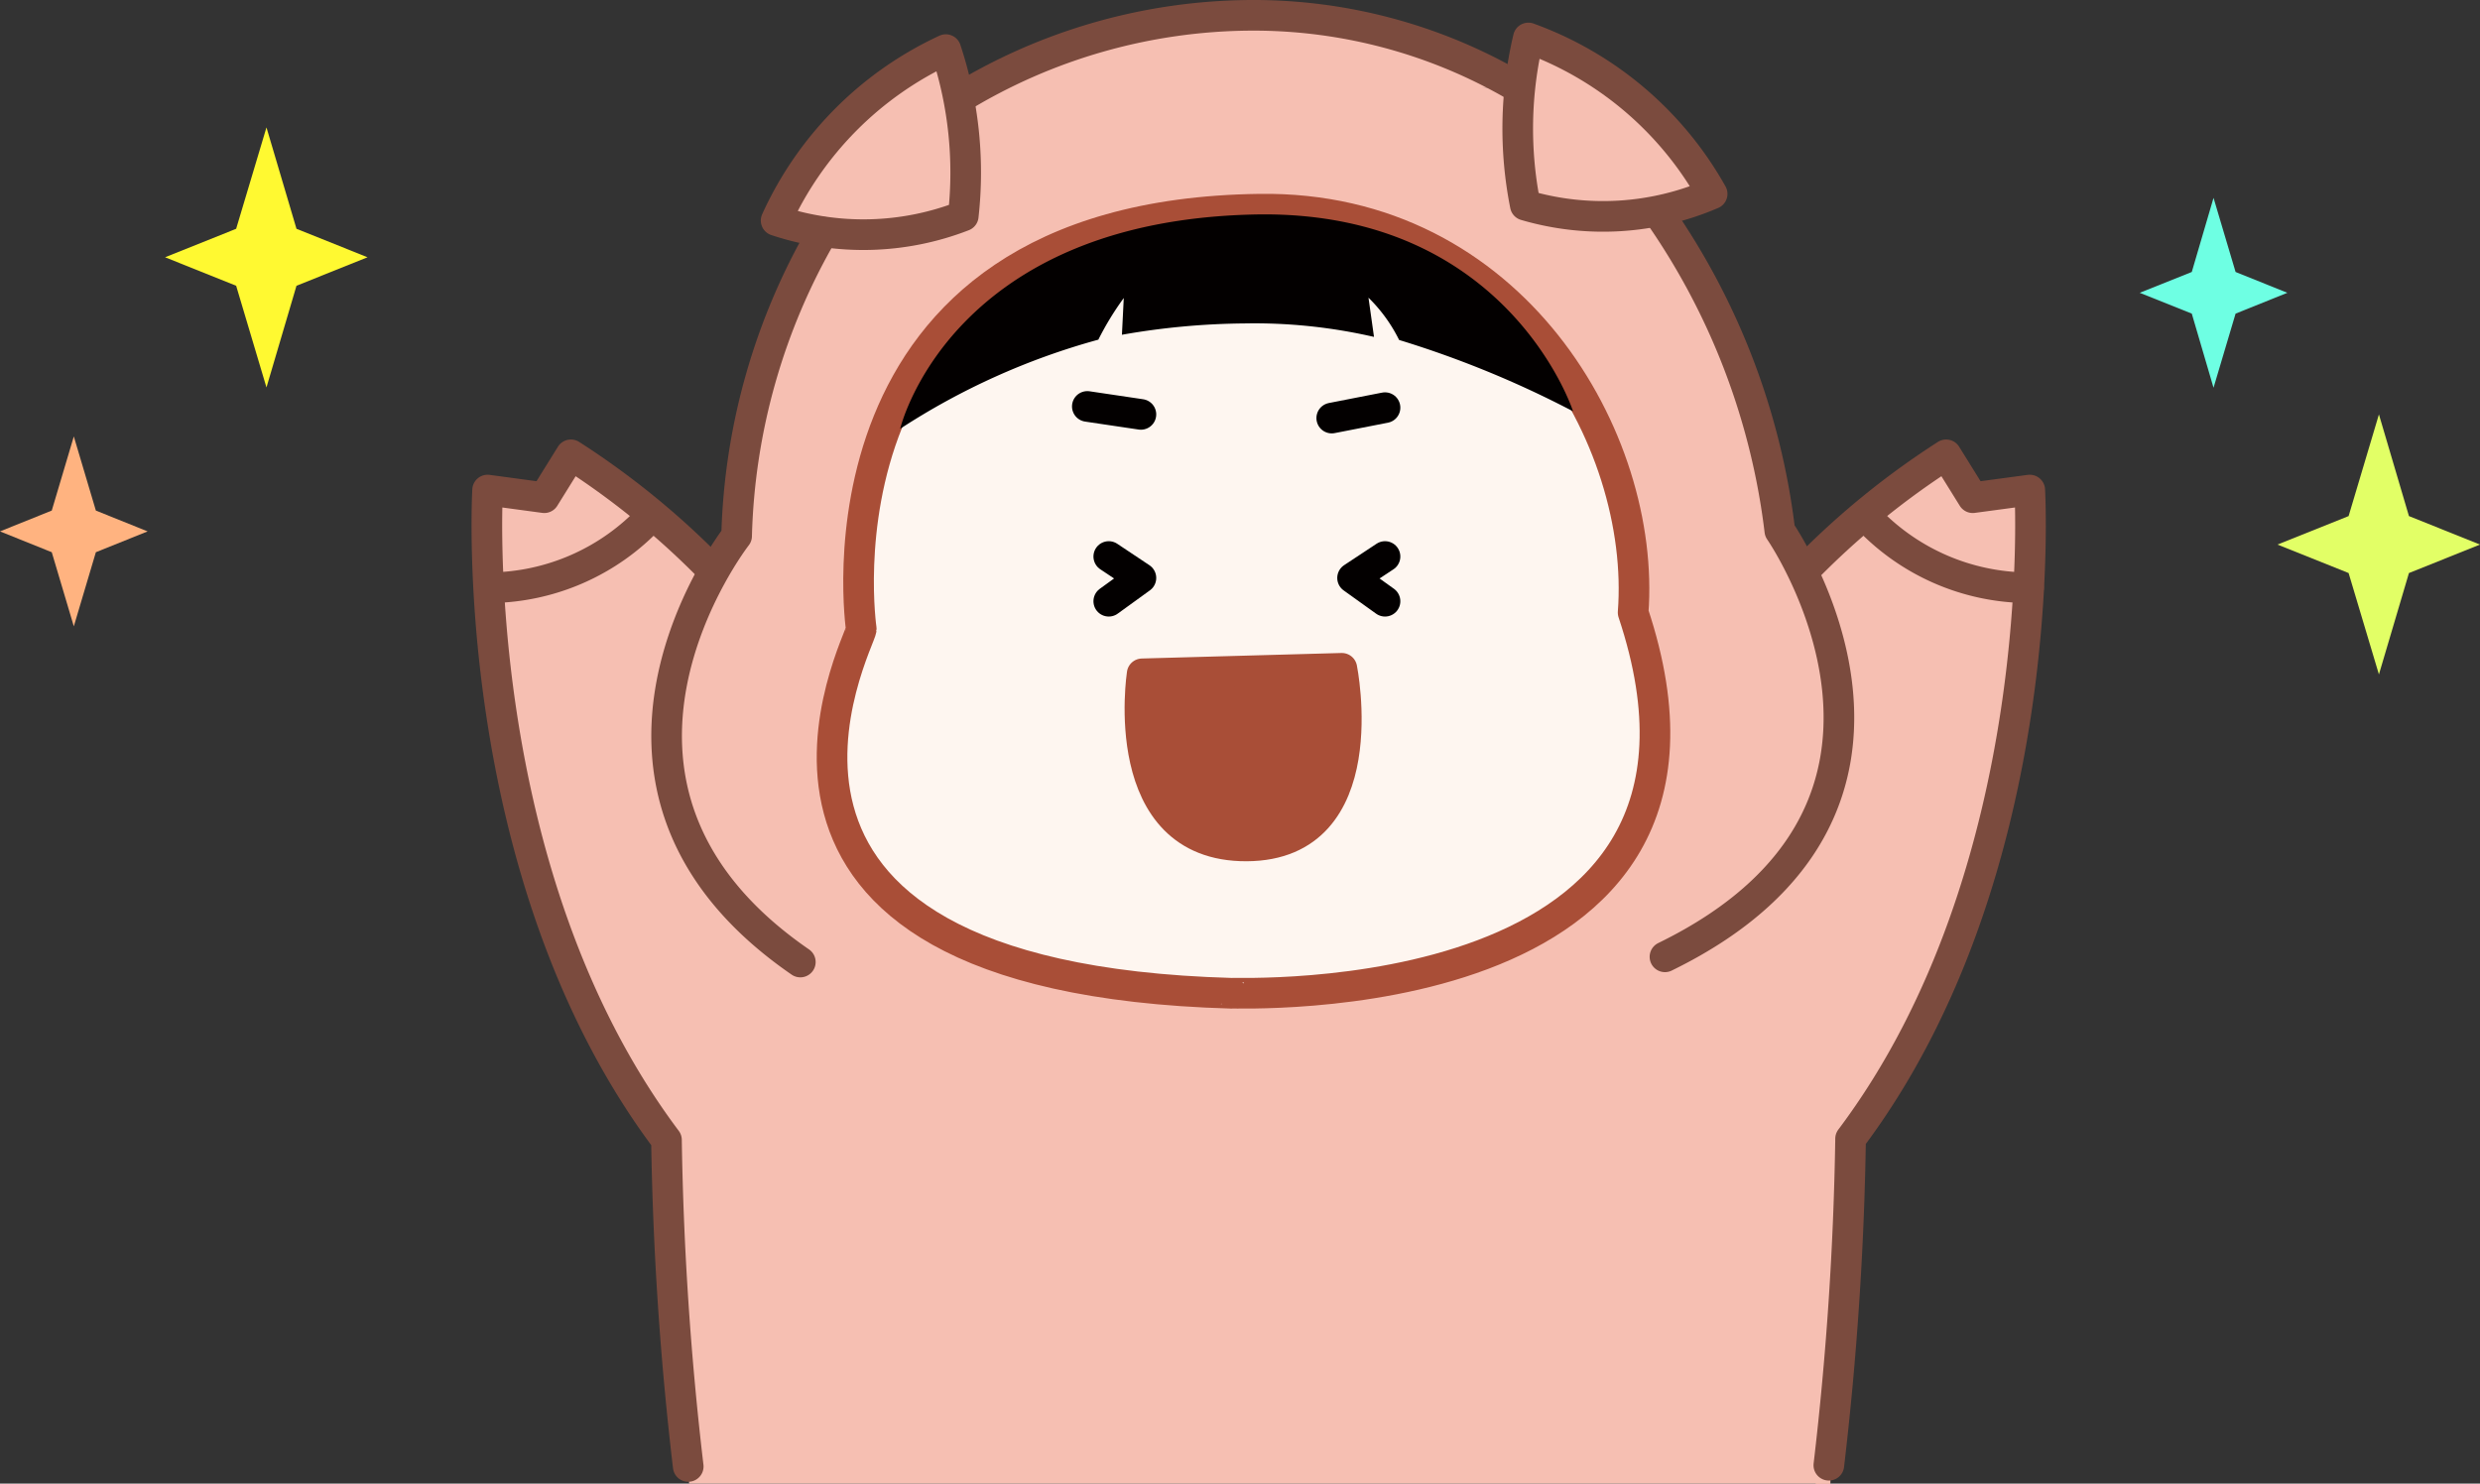 <svg xmlns="http://www.w3.org/2000/svg" viewBox="0 0 80.97 48.44"><rect x="0" y="0" width="80.97" height="48.44" fill="#333333" stroke="none"/><defs><style>.cls-1,.cls-2{fill:#f6bfb2;}.cls-2,.cls-7{stroke:#7b4b3e;}.cls-2,.cls-3,.cls-5,.cls-6,.cls-7{stroke-linecap:round;stroke-linejoin:round;}.cls-3{fill:#fef6f0;}.cls-3,.cls-6{stroke:#a94e37;}.cls-4{fill:#030000;}.cls-5,.cls-7{fill:none;}.cls-5{stroke:#030000;}.cls-6{fill:#a94e37;}.cls-8{fill:#fff931;}.cls-9{fill:#e2ff66;}.cls-10{fill:#6effe3;}.cls-11{fill:#ffb380;}</style></defs><g id="레이어_2" data-name="레이어 2"><g id="레이어_1-2" data-name="레이어 1"><polygon class="cls-1" points="59.28 48.45 59.76 48.45 59.86 40.86 59.03 41.4 58.22 45.61 59.28 48.45"/><polygon class="cls-1" points="21.96 29.12 22.89 30.81 24.39 30.48 24.38 29.12 23.87 27.9 21.28 28.21 21.96 29.12"/><path class="cls-1" d="M22.5,48.44H59.28l.88-25S55,4.42,51.06,3.25,29,3,29,3L25.73,9.51,21.81,38.66Z"/><path class="cls-2" d="M58.88,18.66a26.22,26.22,0,0,1,4.66-3.81l.87,1.4L66.27,16S67,28.43,60.42,37.18a104.41,104.41,0,0,1-.71,10.66"/><path class="cls-2" d="M54.36,31.24c10-4.88,3.75-13.91,3.75-13.91a22.84,22.84,0,0,0-4-10.42"/><path class="cls-3" d="M53.32,20c.43-5.64-3.93-13.29-12.2-13.17-15,.2-13,13.71-13,13.71,0,.38-6,11.38,12.09,11.89C40.17,32.39,57.74,33.25,53.32,20Z"/><path class="cls-4" d="M35.86,11.09A22.92,22.92,0,0,0,29.39,14S31,7.14,41.13,7c8.13-.08,10.23,6.43,10.23,6.43a33.08,33.08,0,0,0-5.68-2.33,5.07,5.07,0,0,0-1-1.38L44.86,11a17.38,17.38,0,0,0-4.23-.44,24,24,0,0,0-4,.37l.06-1.2A9.54,9.54,0,0,0,35.86,11.09Z"/><path class="cls-2" d="M49.55,2.85A17,17,0,0,0,40.83.5,18.45,18.45,0,0,0,31.3,3.22"/><path class="cls-2" d="M55.9,6.33a11.26,11.26,0,0,0-6-5.09,12.79,12.79,0,0,0-.1,5.46A9,9,0,0,0,55.9,6.33Z"/><path class="cls-2" d="M25.34,7.2a11.29,11.29,0,0,1,5.54-5.58,12.73,12.73,0,0,1,.57,5.43A9,9,0,0,1,25.34,7.2Z"/><line class="cls-5" x1="43.48" y1="13.65" x2="45.22" y2="13.31"/><line class="cls-5" x1="37.25" y1="13.53" x2="35.5" y2="13.27"/><path class="cls-6" d="M43.81,21.82,37.29,22s-.87,5.64,3.41,5.62S43.81,21.82,43.81,21.82Z"/><polyline class="cls-5" points="45.22 18.17 44.16 18.87 45.22 19.63"/><polyline class="cls-5" points="36.2 18.17 37.25 18.87 36.2 19.63"/><path class="cls-2" d="M23.3,18.66a26.22,26.22,0,0,0-4.66-3.81l-.87,1.4L15.92,16s-.73,12.47,5.84,21.22a104.41,104.41,0,0,0,.71,10.66"/><path class="cls-7" d="M21.24,16.88A7.28,7.28,0,0,1,16,19.19"/><path class="cls-7" d="M60.94,16.88a7.28,7.28,0,0,0,5.29,2.31"/><polygon class="cls-8" points="5.39 8.4 7.71 9.33 8.7 12.65 9.68 9.33 12 8.4 9.68 7.47 8.7 4.16 7.71 7.47 5.39 8.4"/><polygon class="cls-9" points="74.36 17.78 76.68 18.71 77.67 22.02 78.65 18.71 80.97 17.78 78.65 16.85 77.67 13.53 76.68 16.85 74.36 17.78"/><polygon class="cls-10" points="69.86 9.56 71.56 10.24 72.27 12.66 72.99 10.24 74.68 9.56 72.99 8.88 72.27 6.46 71.56 8.88 69.86 9.56"/><polygon class="cls-11" points="0 17.35 1.69 18.03 2.41 20.45 3.13 18.03 4.82 17.35 3.13 16.67 2.41 14.25 1.69 16.67 0 17.35"/><path class="cls-2" d="M26.87,7.58a20.78,20.78,0,0,0-2.82,9.92s-6.33,8.12,2.08,13.91"/></g></g></svg>